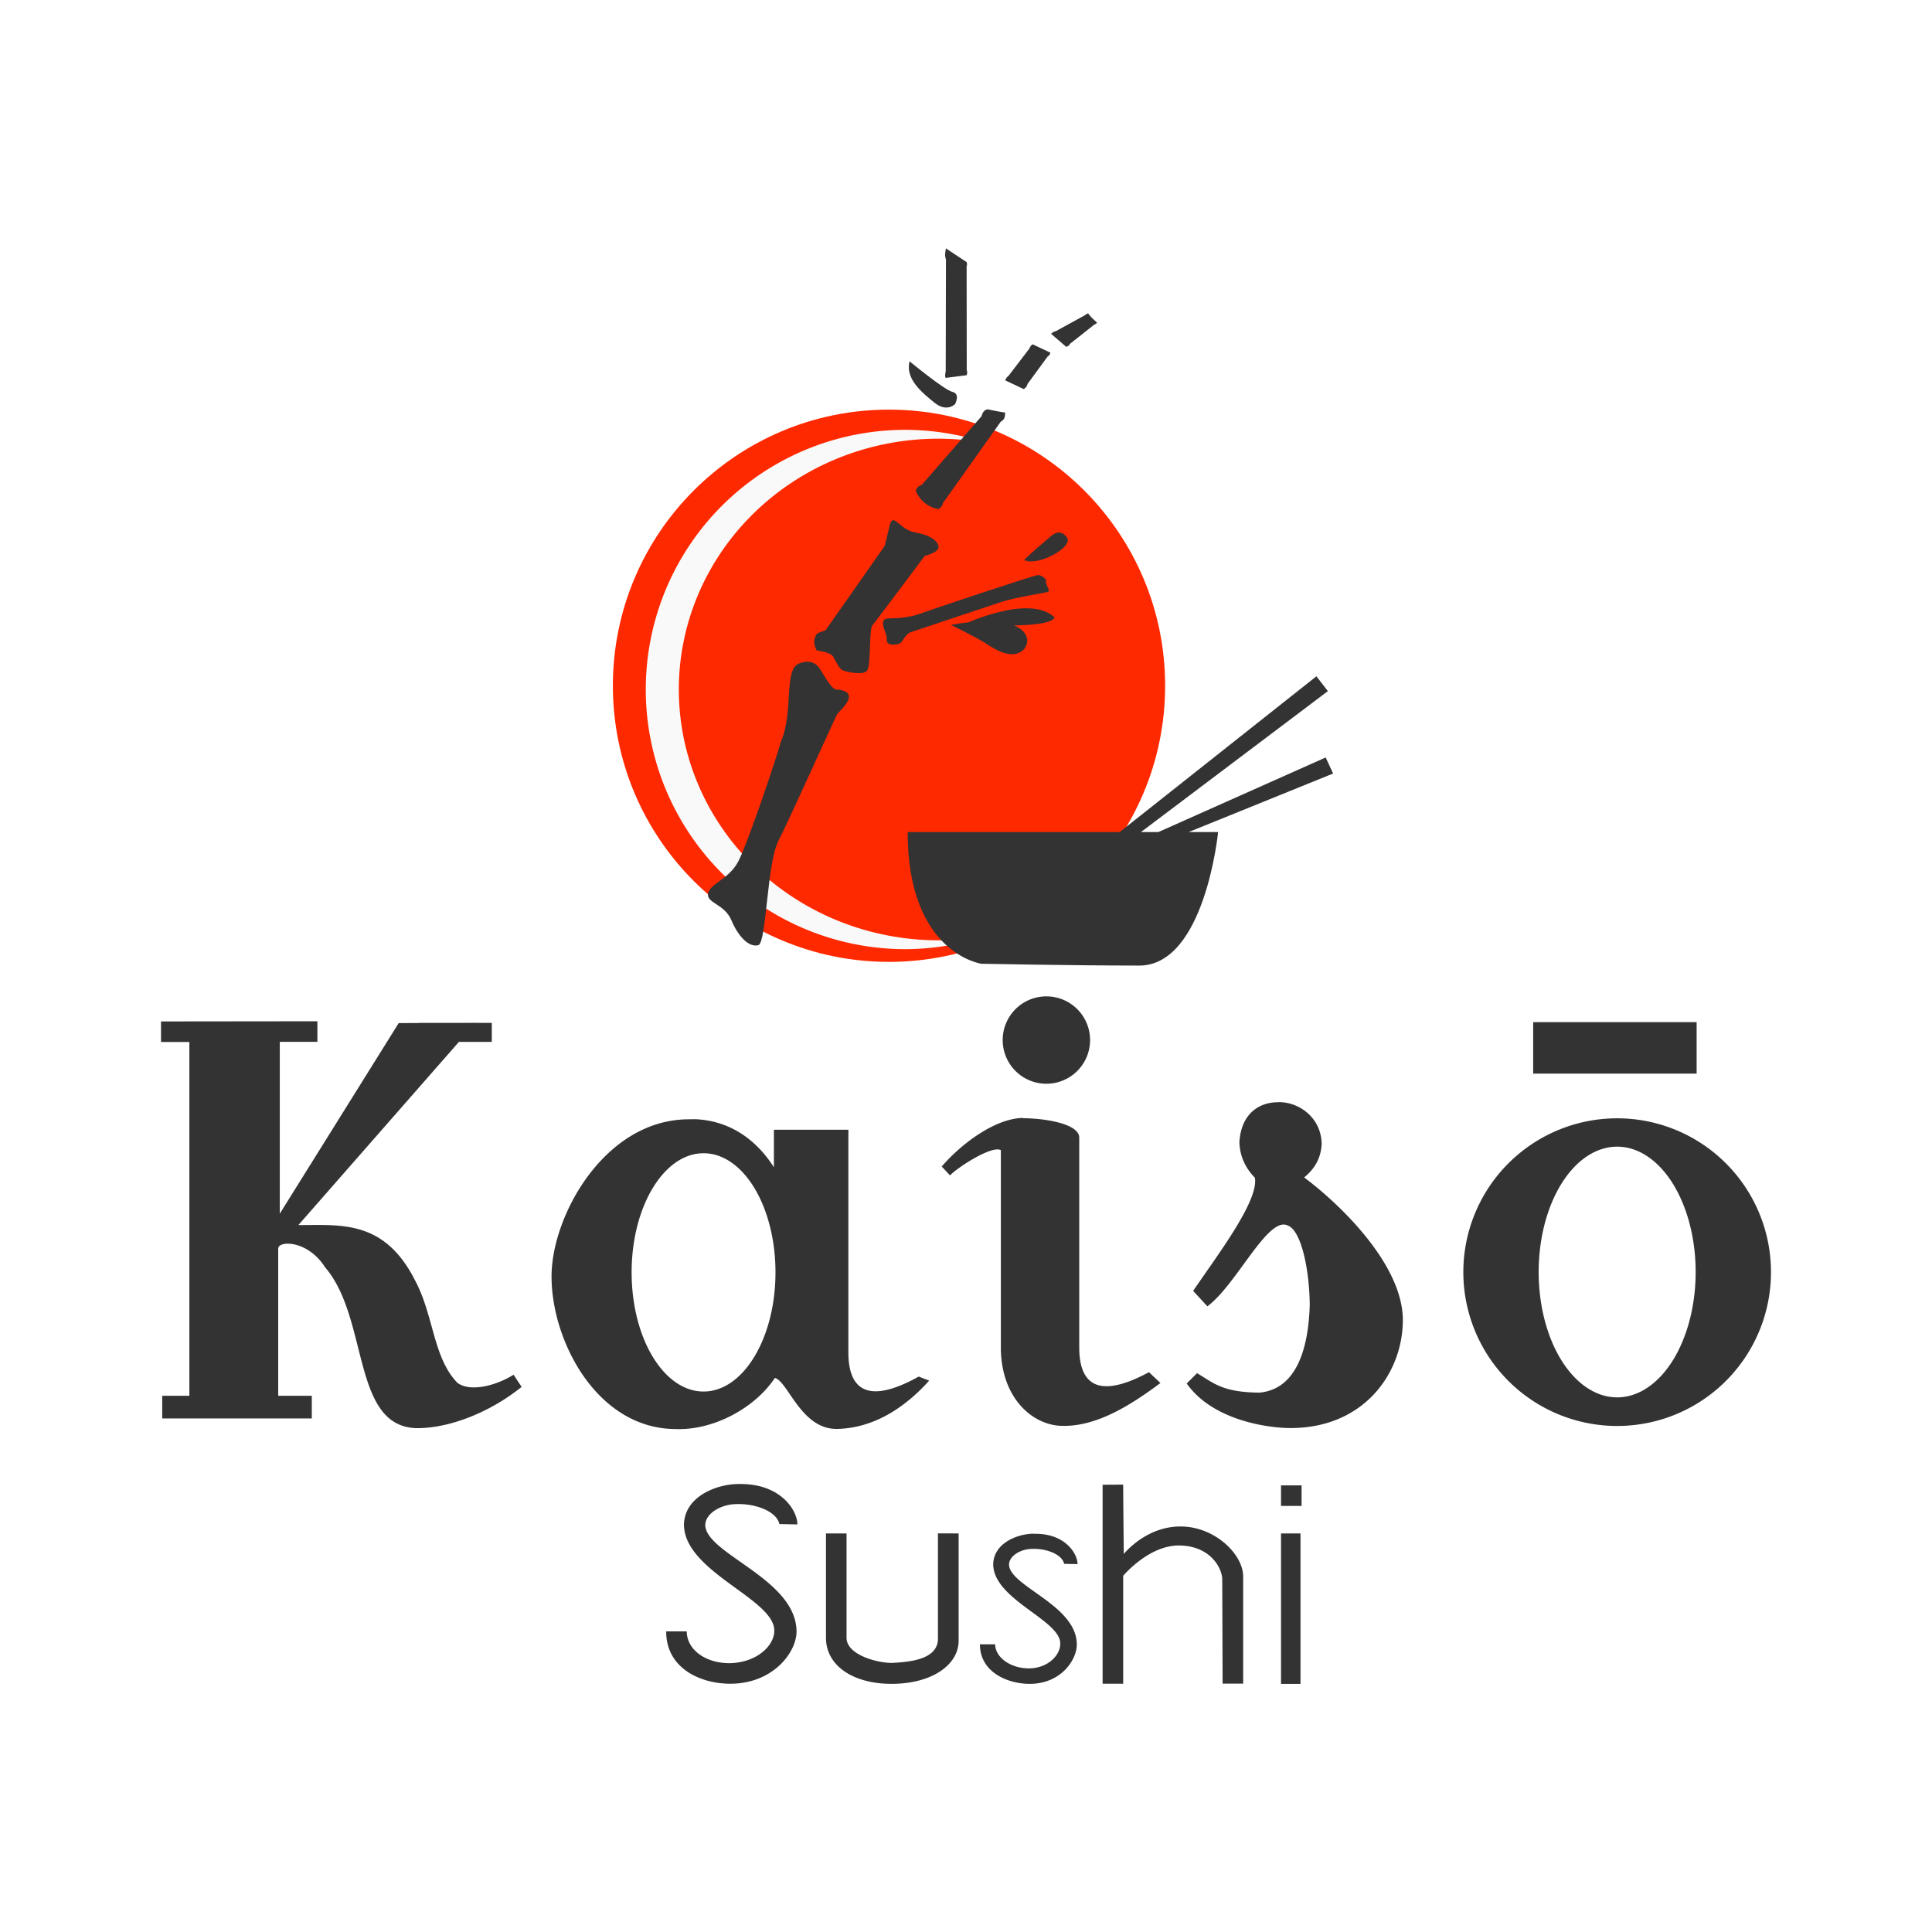 <?xml version="1.0" encoding="UTF-8" standalone="no"?>
<!-- Created with Inkscape (http://www.inkscape.org/) -->

<svg
   width="60"
   height="60"
   viewBox="0 0 15.875 15.875"
   version="1.1"
   id="svg8"
   inkscape:version="1.1 (c68e22c387, 2021-05-23)"
   sodipodi:docname="60x60.svg"
   inkscape:export-filename="C:\Users\Windows 10\Desktop\60x60.png"
   inkscape:export-xdpi="96"
   inkscape:export-ydpi="96"
   xmlns:inkscape="http://www.inkscape.org/namespaces/inkscape"
   xmlns:sodipodi="http://sodipodi.sourceforge.net/DTD/sodipodi-0.dtd"
   xmlns="http://www.w3.org/2000/svg"
   xmlns:svg="http://www.w3.org/2000/svg"
   xmlns:rdf="http://www.w3.org/1999/02/22-rdf-syntax-ns#"
   xmlns:cc="http://creativecommons.org/ns#"
   xmlns:dc="http://purl.org/dc/elements/1.1/">
  <defs
     id="defs2" />
  <sodipodi:namedview
     id="base"
     pagecolor="#ffffff"
     bordercolor="#666666"
     borderopacity="1.0"
     inkscape:pageopacity="0.0"
     inkscape:pageshadow="2"
     inkscape:zoom="3.959798"
     inkscape:cx="35.986684"
     inkscape:cy="50.886434"
     inkscape:document-units="mm"
     inkscape:current-layer="layer2"
     showgrid="false"
     inkscape:window-width="1366"
     inkscape:window-height="705"
     inkscape:window-x="-8"
     inkscape:window-y="-8"
     inkscape:window-maximized="1"
     showguides="true"
     inkscape:guide-bbox="true"
     units="px"
     inkscape:pagecheckerboard="0" />
  <g
     inkscape:groupmode="layer"
     id="layer2"
     inkscape:label="draw"
     transform="translate(0,-175.292)">
    <g
       id="g946"
       transform="matrix(0.099,0,0,0.099,-2.783,169.814)">
      <circle
         r="22.918"
         cy="112.25"
         cx="101.897"
         id="path861"
         style="opacity:1;fill:#ff2900;fill-opacity:1;stroke:none;stroke-width:0.1;stroke-linecap:round;stroke-linejoin:round;stroke-miterlimit:4;stroke-dasharray:none;stroke-dashoffset:0;stroke-opacity:1;paint-order:stroke markers fill" />
      <path
         inkscape:connector-curvature="0"
         id="path861-8"
         transform="scale(0.265)"
         d="m 389.666,343.428 a 81.329,81.329 0 0 0 -81.328,81.33 81.329,81.329 0 0 0 81.328,81.328 81.329,81.329 0 0 0 25.467,-4.197 81.332,78.554 0 0 1 -15.113,1.422 81.332,78.554 0 0 1 -81.33,-78.553 81.332,78.554 0 0 1 81.33,-78.555 81.332,78.554 0 0 1 15.268,1.436 81.329,81.329 0 0 0 -25.621,-4.211 z"
         style="opacity:1;fill:#f9f9f9;fill-opacity:1;stroke:none;stroke-width:0.353;stroke-linecap:round;stroke-linejoin:round;stroke-miterlimit:4;stroke-dasharray:none;stroke-dashoffset:0;stroke-opacity:1;paint-order:stroke markers fill" />
    </g>
    <path
       inkscape:connector-curvature="0"
       style="fill:#333333;stroke:none;stroke-width:0.026px;stroke-linecap:butt;stroke-linejoin:miter;stroke-opacity:1"
       d="m 7.773,177.332 c -0.005,0.029 -0.013,0.057 -1.579e-4,0.092 l -0.002,0.92 c -0.004,0.015 -0.008,0.043 -1.052e-4,0.053 l 0.173,-0.022 c 0.003,-0.013 0.006,-0.027 -1.052e-4,-0.042 l -0.001,-0.855 c 0.006,-0.011 0.003,-0.022 -4.104e-4,-0.033 -0.056,-0.036 -0.169,-0.112 -0.169,-0.112 z m 1.169,0.535 c -0.011,0.003 -0.02,0.008 -0.027,0.015 l -0.239,0.131 c -0.024,0.004 -0.039,0.022 -0.039,0.022 l 0.124,0.107 c 0,0 0.023,-0.006 0.031,-0.025 l 0.2,-0.158 c 0.008,-0.002 0.018,-0.008 0.022,-0.016 -0.027,-0.025 -0.055,-0.049 -0.073,-0.076 z m -0.457,0.254 c -0.012,0.008 -0.021,0.018 -0.026,0.034 l -0.171,0.224 c -0.016,0.011 -0.022,0.025 -0.029,0.038 l 0.153,0.072 c 0,0 0.027,-0.015 0.031,-0.042 l 0.164,-0.224 c 0.017,-0.012 0.019,-0.017 0.024,-0.033 z m -1.011,0.14 c -0.038,0.146 0.105,0.259 0.206,0.341 0.101,0.081 0.168,0.01 0.168,0.01 0,0 0.045,-0.085 -0.022,-0.1 -0.066,-0.015 -0.352,-0.251 -0.352,-0.251 z m 0.64,0.395 c -0.016,0.002 -0.041,0.016 -0.048,0.055 l -0.492,0.565 c -0.023,0.007 -0.042,0.021 -0.049,0.049 0,0 0.04,0.121 0.183,0.15 0,0 0.035,-0.012 0.04,-0.049 l 0.475,-0.669 c 0.037,-0.019 0.035,-0.05 0.036,-0.075 -0.062,-0.009 -0.103,-0.018 -0.145,-0.027 z m -0.772,0.911 c -0.002,-3.2e-4 -0.004,-3.1e-4 -0.006,6e-5 -0.01,0.002 -0.019,0.014 -0.026,0.043 l -0.04,0.167 -0.486,0.693 -0.068,0.026 c -0.033,0.041 -0.034,0.088 -0.005,0.141 0,0 0.11,0.012 0.134,0.049 0.023,0.038 0.049,0.103 0.082,0.115 0.033,0.012 0.162,0.042 0.197,0.002 0.035,-0.04 0.014,-0.336 0.045,-0.373 0.031,-0.038 0.43,-0.571 0.43,-0.571 0,0 0.115,-0.026 0.113,-0.073 -0.002,-0.047 -0.063,-0.096 -0.195,-0.12 -0.092,-0.017 -0.143,-0.095 -0.175,-0.1 z m 1.36,0.1 c -0.043,-5.8e-4 -0.083,0.047 -0.131,0.086 -0.07,0.057 -0.156,0.14 -0.156,0.14 0.105,0.059 0.419,-0.108 0.349,-0.189 -0.022,-0.026 -0.042,-0.036 -0.062,-0.036 z m -0.177,0.351 c -0.028,0 -0.918,0.298 -0.972,0.319 -0.054,0.021 -0.157,0.035 -0.211,0.035 -0.054,0 -0.07,0.007 -0.07,0.007 -0.047,0.038 0.019,0.113 0.014,0.167 -0.005,0.054 0.07,0.047 0.103,0.035 0.033,-0.012 0.045,-0.08 0.099,-0.096 0.054,-0.017 0.625,-0.209 0.74,-0.247 0.115,-0.038 0.352,-0.073 0.381,-0.082 0.028,-0.009 -0.021,-0.061 -0.014,-0.085 0.007,-0.024 -0.04,-0.054 -0.068,-0.054 z m -0.094,0.272 c -0.184,6.6e-4 -0.394,0.082 -0.472,0.115 -0.045,0.005 -0.093,0.012 -0.145,0.022 0,0 0.207,0.101 0.282,0.149 0.075,0.048 0.223,0.149 0.319,0.05 0.049,-0.063 0.032,-0.148 -0.083,-0.195 0.353,-0.006 0.331,-0.068 0.331,-0.068 -0.058,-0.054 -0.142,-0.073 -0.232,-0.073 z m -1.801,0.439 c -0.019,9.8e-4 -0.041,0.006 -0.064,0.015 -0.129,0.049 -0.042,0.395 -0.15,0.644 -0.04,0.146 -0.272,0.832 -0.348,0.979 -0.075,0.148 -0.228,0.181 -0.249,0.263 -0.021,0.082 0.134,0.088 0.19,0.222 0.056,0.134 0.145,0.228 0.223,0.206 0.067,-0.024 0.069,-0.679 0.166,-0.861 0.067,-0.126 0.463,-1.004 0.477,-1.03 0.014,-0.026 0.085,-0.08 0.099,-0.136 0.014,-0.056 -0.059,-0.073 -0.099,-0.073 -0.04,0 -0.096,-0.103 -0.134,-0.164 -0.023,-0.038 -0.053,-0.06 -0.093,-0.064 -0.006,-5.2e-4 -0.012,-6.3e-4 -0.019,-3e-4 z m 4.187,0.12 -1.617,1.28 H 7.458 c 0,0.999 0.606,1.082 0.606,1.082 0,0 0.756,0.015 1.297,0.015 0.54,0 0.648,-1.097 0.648,-1.097 H 9.767 l 1.187,-0.481 -0.061,-0.132 -1.375,0.613 H 9.375 l 1.536,-1.158 z"
       id="path829" />
    <path
       inkscape:connector-curvature="0"
       style="fill:#333333;fill-opacity:1;stroke:none;stroke-width:0.009;stroke-linecap:round;stroke-linejoin:round;stroke-miterlimit:4;stroke-dasharray:none;stroke-dashoffset:0;stroke-opacity:1;paint-order:stroke markers fill"
       d="m 8.598,183.479 a 0.359,0.359 0 0 0 -0.359,0.359 0.359,0.359 0 0 0 0.359,0.359 0.359,0.359 0 0 0 0.359,-0.359 0.359,0.359 0 0 0 -0.359,-0.359 z m -7.275,0.206 v 0.169 H 1.556 v 2.907 H 1.333 v 0.186 h 1.229 v -0.186 H 2.286 v -1.209 c -4.077e-4,-0.068 0.242,-0.072 0.385,0.153 0.362,0.42 0.217,1.307 0.751,1.322 0.28,0.002 0.615,-0.138 0.864,-0.339 l -0.066,-0.1 c -0.149,0.093 -0.359,0.144 -0.462,0.066 -0.201,-0.208 -0.193,-0.555 -0.349,-0.844 -0.253,-0.497 -0.609,-0.451 -0.957,-0.452 l 1.319,-1.505 H 4.041 v -0.156 H 3.914 l 4.63e-4,-5.2e-4 -0.139,5.2e-4 H 3.442 v 10e-4 l -0.166,6.2e-4 -0.977,1.566 v -1.412 h 0.309 v -0.169 z m 11.275,0.006 v 0.423 H 13.941 v -0.423 z m -2.095,0.658 c -0.155,-10e-4 -0.305,0.092 -0.319,0.329 0.004,0.118 0.051,0.213 0.127,0.291 0.034,0.189 -0.306,0.634 -0.507,0.93 l 0.117,0.127 c 0.243,-0.181 0.5,-0.751 0.663,-0.663 0.106,0.042 0.175,0.351 0.178,0.651 -0.012,0.408 -0.133,0.696 -0.414,0.721 -0.3,-0.003 -0.371,-0.075 -0.512,-0.16 l -0.085,0.085 c 0.214,0.305 0.674,0.367 0.855,0.366 0.606,-4e-4 0.925,-0.458 0.921,-0.897 -0.009,-0.477 -0.566,-0.981 -0.811,-1.162 0.085,-0.07 0.138,-0.156 0.144,-0.276 -0.004,-0.213 -0.182,-0.345 -0.357,-0.343 z m -2.098,0.129 c -0.233,0.004 -0.51,0.217 -0.667,0.399 l 0.068,0.073 c 0.074,-0.075 0.35,-0.249 0.418,-0.207 v 1.64 c 0.009,0.41 0.272,0.627 0.512,0.625 0.287,0.005 0.577,-0.186 0.799,-0.352 l -0.094,-0.089 c -0.363,0.196 -0.57,0.15 -0.573,-0.197 v -1.733 c -0.005,-0.108 -0.263,-0.155 -0.463,-0.157 z m 4.883,0.003 a 1.264,1.264 0 0 0 -1.264,1.264 1.264,1.264 0 0 0 1.264,1.264 1.264,1.264 0 0 0 1.264,-1.264 1.264,1.264 0 0 0 -1.264,-1.264 z m -7.587,0.008 c -0.018,-4.8e-4 -0.035,-4.3e-4 -0.053,2.1e-4 -0.686,0.01 -1.119,0.8 -1.116,1.296 0.002,0.534 0.378,1.245 1.016,1.249 0.327,0.013 0.664,-0.184 0.819,-0.42 0.11,0.031 0.216,0.424 0.512,0.419 0.345,-0.007 0.606,-0.229 0.756,-0.397 l -0.086,-0.033 c -0.187,0.103 -0.57,0.281 -0.578,-0.186 V 184.575 H 6.359 v 0.308 c -0.163,-0.255 -0.394,-0.388 -0.658,-0.395 z m 7.587,0.225 a 0.645,1.03 0 0 1 0.645,1.03 0.645,1.03 0 0 1 -0.645,1.03 0.645,1.03 0 0 1 -0.645,-1.03 0.645,1.03 0 0 1 0.645,-1.03 z m -7.507,0.054 c 0.327,0 0.591,0.438 0.591,0.979 6e-7,0.541 -0.265,0.979 -0.591,0.979 -0.327,-1e-5 -0.591,-0.438 -0.591,-0.979 -5e-7,-0.541 0.265,-0.979 0.591,-0.979 z m 0.292,2.718 c -0.173,-0.002 -0.445,0.096 -0.453,0.33 -0.002,0.391 0.743,0.612 0.742,0.874 0.003,0.118 -0.136,0.261 -0.36,0.268 -0.209,0.003 -0.359,-0.115 -0.359,-0.261 H 5.474 c -7.156e-4,0.304 0.282,0.43 0.527,0.43 0.347,0 0.541,-0.253 0.544,-0.425 0.003,-0.436 -0.745,-0.639 -0.75,-0.879 0.002,-0.098 0.134,-0.173 0.262,-0.172 0.159,-0.004 0.326,0.063 0.347,0.164 l 0.148,0.003 c 8.76e-4,-0.11 -0.132,-0.337 -0.478,-0.332 z m 2.987,0.006 v 1.635 h 0.169 v -0.887 c 0.003,-0.003 0.214,-0.255 0.467,-0.249 0.255,0.006 0.347,0.191 0.347,0.279 l 0.003,0.856 h 0.169 v -0.882 c -0.002,-0.185 -0.239,-0.412 -0.519,-0.409 -0.283,5e-4 -0.462,0.226 -0.462,0.226 -0.002,-0.197 -0.004,-0.373 -0.005,-0.57 z m 1.466,0.005 v 0.169 h 0.169 v -0.169 z m -3.739,0.395 v 0.854 h 0.002 l -0.002,8.7e-4 c -0.002,0.228 0.218,0.381 0.539,0.381 0.331,0 0.553,-0.156 0.551,-0.358 v -0.878 H 7.707 v 0.878 c -0.014,0.156 -0.221,0.178 -0.378,0.186 -0.128,4.3e-4 -0.377,-0.07 -0.373,-0.209 l -0.003,-8.7e-4 h 0.003 v -0.854 z m 3.739,0 v 1.236 h 0.16 v -1.236 z m -2.028,0.002 c -0.129,-0.001 -0.33,0.072 -0.337,0.248 -0.002,0.293 0.552,0.459 0.551,0.655 0.002,0.089 -0.093,0.199 -0.251,0.204 -0.155,0.002 -0.283,-0.089 -0.284,-0.198 H 8.052 c -4.972e-4,0.228 0.226,0.325 0.409,0.325 0.253,0 0.385,-0.192 0.387,-0.321 0.002,-0.327 -0.553,-0.479 -0.557,-0.659 0.001,-0.073 0.099,-0.13 0.195,-0.129 0.118,-0.003 0.242,0.047 0.258,0.123 l 0.11,0.002 c 6.972e-4,-0.082 -0.098,-0.253 -0.355,-0.249 z"
       id="path894" />
  </g>
</svg>
